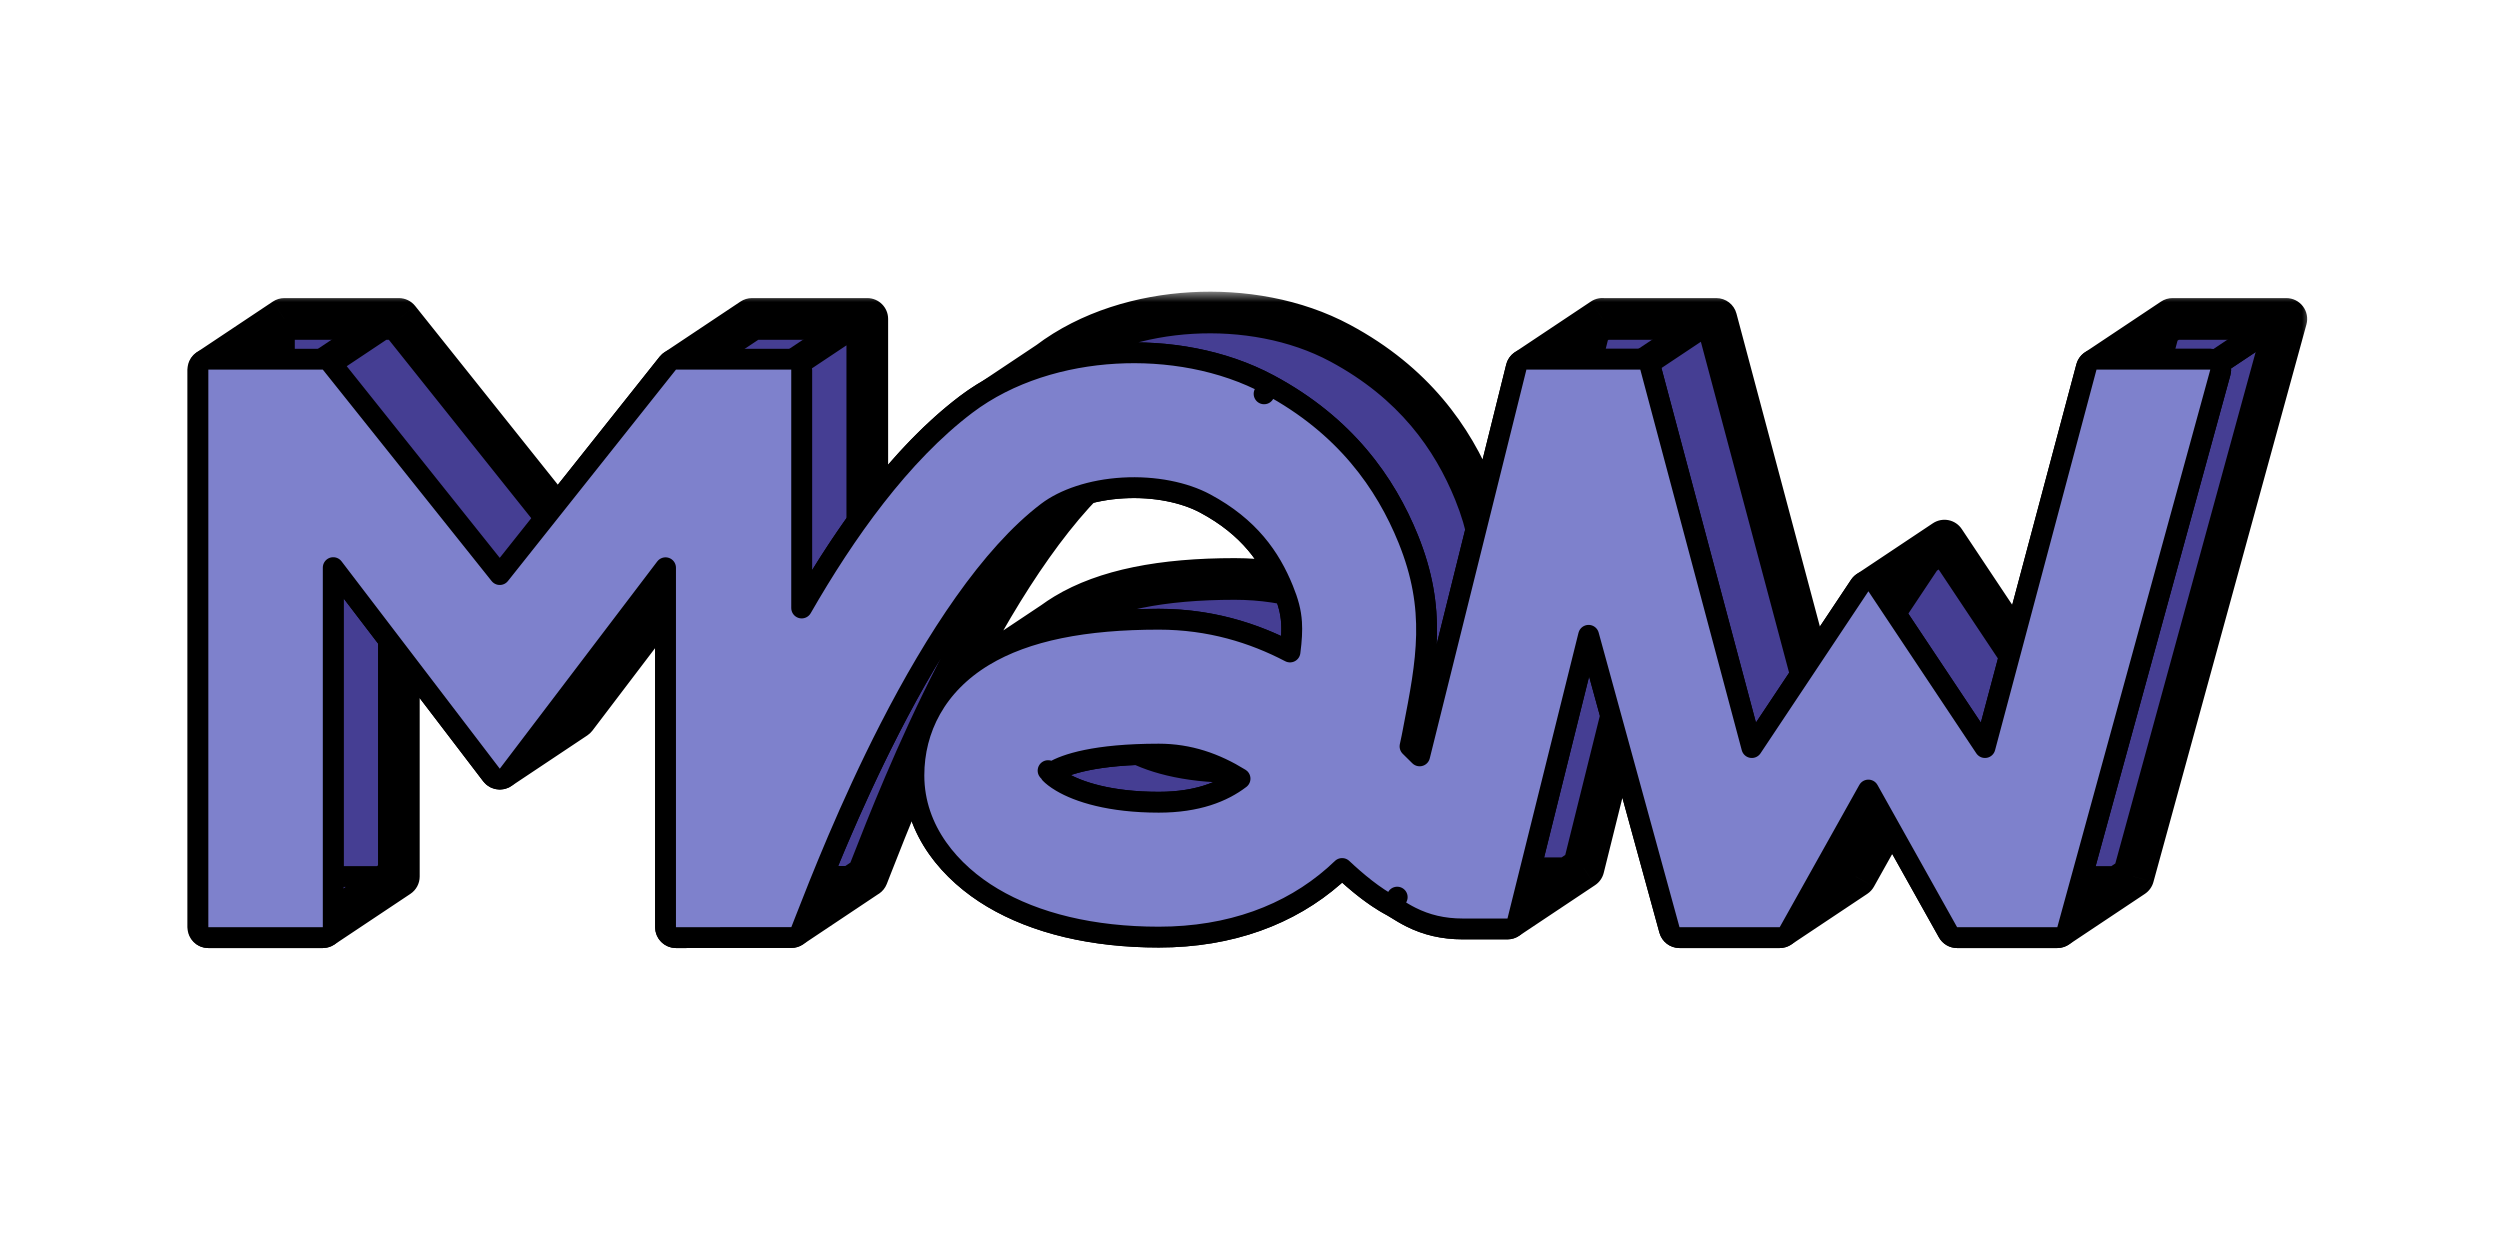 <svg width="120" height="60" viewBox="0 0 120 60" fill="none" xmlns="http://www.w3.org/2000/svg">
<mask id="path-1-outside-1" maskUnits="userSpaceOnUse" x="9" y="14" width="102" height="32" fill="black">
<rect fill="white" x="9" y="14" width="102" height="32"/>
<path fill-rule="evenodd" clip-rule="evenodd" d="M53.875 22.923C52.27 23.016 50.875 23.498 49.974 24.181C47.156 26.318 44.471 30.435 42.262 34.743C40.856 37.486 39.731 40.127 38.945 42.07C38.641 42.822 38.388 43.469 38.19 43.977C38.113 44.173 38.044 44.348 37.984 44.501L32.446 44.506V25.767L26.737 33.282L23.99 36.898L15.495 25.767V42.073V44.506H10V17.742H13.65H15.495L23.99 28.382L26.78 24.872L32.446 17.742H34.162H37.98V31.119C40.183 27.001 43.122 22.506 46.667 19.818C46.991 19.573 47.329 19.349 47.679 19.144C48.106 18.895 48.55 18.674 49.007 18.483C50.458 17.872 52.033 17.546 53.559 17.458C55.965 17.319 58.534 17.754 60.676 18.904C64.22 20.805 66.077 23.46 67.129 26.054C68.447 29.303 67.993 31.64 67.344 34.976L67.28 35.306C67.236 35.531 67.186 35.757 67.129 35.982C67.258 36.109 67.384 36.234 67.505 36.353L67.508 36.356C67.689 36.536 67.861 36.706 68.021 36.862C68.164 37.002 68.297 37.129 68.419 37.245L73.268 17.738L73.281 17.742H76.312H78.735L83.89 37.082L89.683 28.382L90.698 29.906L95.477 37.082L100.632 17.742H103.633H106.095L99.418 42.073L98.75 44.506H93.941L89.683 36.898L86.787 42.073L85.426 44.506H80.617L76.23 28.518L72.981 41.588L72.359 44.089H70.219C69.332 44.089 68.61 43.905 67.954 43.577C67.701 43.45 67.48 43.312 67.358 43.236L67.338 43.224C67.197 43.136 67.134 43.098 67.066 43.062C66.068 42.534 65.153 41.704 64.411 40.988C64.188 41.223 63.952 41.45 63.703 41.669C61.682 43.442 58.951 44.481 55.62 44.481C52.507 44.481 49.862 43.831 47.895 42.661C45.98 41.523 44.367 39.638 44.367 37.218C44.367 35.156 45.35 33.203 47.476 31.918C48.017 31.592 48.619 31.315 49.282 31.086C50.989 30.497 53.103 30.223 55.62 30.223C58.272 30.223 60.48 31.015 62.308 32.08C62.625 30.154 62.568 29.373 62.056 28.112C61.398 26.488 60.319 24.925 58.088 23.728C56.998 23.143 55.473 22.831 53.875 22.923ZM60.344 37.318C58.931 36.329 57.417 35.697 55.62 35.697C52.528 35.697 50.987 36.193 50.307 36.604C49.874 36.866 49.843 37.034 49.842 37.17C49.864 37.235 50.002 37.545 50.693 37.956C51.605 38.498 53.217 39.007 55.62 39.007C57.764 39.007 59.171 38.362 60.093 37.553C60.18 37.478 60.263 37.399 60.344 37.318Z"/>
<path d="M19.145 15.309H13.65V17.742H15.495L19.145 15.309Z"/>
<path d="M13.65 15.309L10 17.742H13.65V15.309Z"/>
<path d="M41.63 15.309H36.096L34.162 17.742H37.98L41.63 15.309Z"/>
<path d="M36.096 15.309L32.446 17.742H34.162L36.096 15.309Z"/>
<path d="M76.312 17.742L76.918 15.305L73.268 17.738L73.281 17.742H76.312Z"/>
<path d="M103.633 17.742L104.282 15.309L100.632 17.742H103.633Z"/>
<path d="M90.698 29.906L93.333 25.949L89.683 28.382L90.698 29.906Z"/>
<path d="M41.628 42.068L38.945 42.07C38.641 42.822 38.388 43.469 38.19 43.977C38.113 44.173 38.044 44.348 37.984 44.501L41.628 42.068Z"/>
<path d="M76.009 41.656H73.868C73.553 41.656 73.259 41.633 72.981 41.588L72.359 44.089L76.009 41.656Z"/>
<path d="M89.075 42.073H86.787L85.426 44.506L89.075 42.073Z"/>
<path d="M102.4 42.073H99.418L98.75 44.506L102.4 42.073Z"/>
<path d="M19.145 42.073H15.495V44.506L19.145 42.073Z"/>
<path d="M27.64 34.465L26.737 33.282L23.99 36.898L27.64 34.465Z"/>
<path fill-rule="evenodd" clip-rule="evenodd" d="M53.624 21.748C54.525 21.065 55.919 20.583 57.524 20.49C59.123 20.398 60.648 20.71 61.738 21.295C63.968 22.492 65.047 24.055 65.706 25.679C66.217 26.94 66.275 27.721 65.958 29.647C64.13 28.582 61.922 27.79 59.27 27.79C55.773 27.79 53.056 28.319 51.126 29.485C50.925 29.606 50.735 29.733 50.555 29.866C50.054 30.234 49.631 30.644 49.282 31.086C48.425 32.174 48.017 33.457 48.017 34.785C48.017 37.204 49.629 39.09 51.545 40.228C53.512 41.398 56.157 42.048 59.27 42.048C62.601 42.048 65.331 41.009 67.353 39.236C67.602 39.017 67.838 38.79 68.061 38.555C68.803 39.271 69.718 40.101 70.716 40.629C70.784 40.664 70.847 40.703 70.987 40.79L71.007 40.803C71.129 40.879 71.351 41.017 71.604 41.144C72.027 41.355 72.477 41.507 72.981 41.588C73.259 41.633 73.553 41.656 73.868 41.656H76.009L79.879 26.085L84.266 42.073H86.787H89.075L93.333 34.465L97.591 42.073H99.418H102.4L109.744 15.309H104.282L103.633 17.742L99.126 34.649L93.333 25.949L90.698 29.906L87.54 34.649L82.384 15.309H76.931L76.918 15.305L76.312 17.742L72.069 34.812C71.946 34.696 71.814 34.569 71.67 34.429C71.511 34.273 71.339 34.103 71.157 33.923L71.154 33.92C71.033 33.801 70.908 33.676 70.778 33.549C70.835 33.324 70.886 33.098 70.93 32.873L70.993 32.543C71.642 29.207 72.097 26.87 70.779 23.621C69.727 21.027 67.87 18.372 64.326 16.471C62.184 15.321 59.615 14.886 57.209 15.025C54.81 15.163 52.289 15.89 50.317 17.385C49.87 17.724 49.434 18.091 49.007 18.483C46.043 21.199 43.555 25.086 41.63 28.686V15.309L37.98 17.742H34.162L27.64 25.949L26.78 24.872L23.99 28.382L15.495 17.742H13.65V42.073H15.495H19.145V23.334L26.737 33.282L27.64 34.465L36.096 23.334V42.073L38.945 42.07L41.628 42.068L41.634 42.068C41.694 41.915 41.763 41.74 41.839 41.544C42.552 39.721 43.962 36.113 45.912 32.31C48.12 28.002 50.805 23.885 53.624 21.748ZM59.27 33.264C61.067 33.264 62.581 33.896 63.994 34.885C63.913 34.966 63.829 35.045 63.743 35.12C62.821 35.929 61.413 36.574 59.27 36.574C56.867 36.574 55.254 36.065 54.342 35.523C53.652 35.112 53.514 34.802 53.491 34.737C53.493 34.601 53.523 34.433 53.956 34.171C54.637 33.76 56.177 33.264 59.27 33.264Z"/>
<path d="M15.495 17.742L23.99 28.382L26.78 24.872L19.145 15.309L15.495 17.742Z"/>
<path d="M49.282 31.086C49.631 30.644 50.054 30.234 50.555 29.866L47.476 31.918C48.017 31.592 48.619 31.315 49.282 31.086Z"/>
<path d="M49.007 18.483C49.434 18.091 49.87 17.724 50.317 17.385L47.679 19.144C48.106 18.895 48.55 18.674 49.007 18.483Z"/>
</mask>
<path fill-rule="evenodd" clip-rule="evenodd" d="M53.875 22.923C52.27 23.016 50.875 23.498 49.974 24.181C47.156 26.318 44.471 30.435 42.262 34.743C40.856 37.486 39.731 40.127 38.945 42.07C38.641 42.822 38.388 43.469 38.19 43.977C38.113 44.173 38.044 44.348 37.984 44.501L32.446 44.506V25.767L26.737 33.282L23.99 36.898L15.495 25.767V42.073V44.506H10V17.742H13.65H15.495L23.99 28.382L26.78 24.872L32.446 17.742H34.162H37.98V31.119C40.183 27.001 43.122 22.506 46.667 19.818C46.991 19.573 47.329 19.349 47.679 19.144C48.106 18.895 48.55 18.674 49.007 18.483C50.458 17.872 52.033 17.546 53.559 17.458C55.965 17.319 58.534 17.754 60.676 18.904C64.22 20.805 66.077 23.46 67.129 26.054C68.447 29.303 67.993 31.64 67.344 34.976L67.28 35.306C67.236 35.531 67.186 35.757 67.129 35.982C67.258 36.109 67.384 36.234 67.505 36.353L67.508 36.356C67.689 36.536 67.861 36.706 68.021 36.862C68.164 37.002 68.297 37.129 68.419 37.245L73.268 17.738L73.281 17.742H76.312H78.735L83.89 37.082L89.683 28.382L90.698 29.906L95.477 37.082L100.632 17.742H103.633H106.095L99.418 42.073L98.75 44.506H93.941L89.683 36.898L86.787 42.073L85.426 44.506H80.617L76.23 28.518L72.981 41.588L72.359 44.089H70.219C69.332 44.089 68.61 43.905 67.954 43.577C67.701 43.45 67.48 43.312 67.358 43.236L67.338 43.224C67.197 43.136 67.134 43.098 67.066 43.062C66.068 42.534 65.153 41.704 64.411 40.988C64.188 41.223 63.952 41.45 63.703 41.669C61.682 43.442 58.951 44.481 55.62 44.481C52.507 44.481 49.862 43.831 47.895 42.661C45.98 41.523 44.367 39.638 44.367 37.218C44.367 35.156 45.35 33.203 47.476 31.918C48.017 31.592 48.619 31.315 49.282 31.086C50.989 30.497 53.103 30.223 55.62 30.223C58.272 30.223 60.48 31.015 62.308 32.08C62.625 30.154 62.568 29.373 62.056 28.112C61.398 26.488 60.319 24.925 58.088 23.728C56.998 23.143 55.473 22.831 53.875 22.923ZM60.344 37.318C58.931 36.329 57.417 35.697 55.62 35.697C52.528 35.697 50.987 36.193 50.307 36.604C49.874 36.866 49.843 37.034 49.842 37.17C49.864 37.235 50.002 37.545 50.693 37.956C51.605 38.498 53.217 39.007 55.62 39.007C57.764 39.007 59.171 38.362 60.093 37.553C60.18 37.478 60.263 37.399 60.344 37.318Z" fill="#453E93"/>
<path d="M19.145 15.309H13.65V17.742H15.495L19.145 15.309Z" fill="#453E93"/>
<path d="M13.65 15.309L10 17.742H13.65V15.309Z" fill="#453E93"/>
<path d="M41.63 15.309H36.096L34.162 17.742H37.98L41.63 15.309Z" fill="#453E93"/>
<path d="M36.096 15.309L32.446 17.742H34.162L36.096 15.309Z" fill="#453E93"/>
<path d="M76.312 17.742L76.918 15.305L73.268 17.738L73.281 17.742H76.312Z" fill="#453E93"/>
<path d="M103.633 17.742L104.282 15.309L100.632 17.742H103.633Z" fill="#453E93"/>
<path d="M90.698 29.906L93.333 25.949L89.683 28.382L90.698 29.906Z" fill="#453E93"/>
<path d="M41.628 42.068L38.945 42.07C38.641 42.822 38.388 43.469 38.19 43.977C38.113 44.173 38.044 44.348 37.984 44.501L41.628 42.068Z" fill="#453E93"/>
<path d="M76.009 41.656H73.868C73.553 41.656 73.259 41.633 72.981 41.588L72.359 44.089L76.009 41.656Z" fill="#453E93"/>
<path d="M89.075 42.073H86.787L85.426 44.506L89.075 42.073Z" fill="#453E93"/>
<path d="M102.4 42.073H99.418L98.75 44.506L102.4 42.073Z" fill="#453E93"/>
<path d="M19.145 42.073H15.495V44.506L19.145 42.073Z" fill="#453E93"/>
<path d="M27.64 34.465L26.737 33.282L23.99 36.898L27.64 34.465Z" fill="#453E93"/>
<path fill-rule="evenodd" clip-rule="evenodd" d="M53.624 21.748C54.525 21.065 55.919 20.583 57.524 20.49C59.123 20.398 60.648 20.71 61.738 21.295C63.968 22.492 65.047 24.055 65.706 25.679C66.217 26.94 66.275 27.721 65.958 29.647C64.13 28.582 61.922 27.79 59.27 27.79C55.773 27.79 53.056 28.319 51.126 29.485C50.925 29.606 50.735 29.733 50.555 29.866C50.054 30.234 49.631 30.644 49.282 31.086C48.425 32.174 48.017 33.457 48.017 34.785C48.017 37.204 49.629 39.09 51.545 40.228C53.512 41.398 56.157 42.048 59.27 42.048C62.601 42.048 65.331 41.009 67.353 39.236C67.602 39.017 67.838 38.79 68.061 38.555C68.803 39.271 69.718 40.101 70.716 40.629C70.784 40.664 70.847 40.703 70.987 40.79L71.007 40.803C71.129 40.879 71.351 41.017 71.604 41.144C72.027 41.355 72.477 41.507 72.981 41.588C73.259 41.633 73.553 41.656 73.868 41.656H76.009L79.879 26.085L84.266 42.073H86.787H89.075L93.333 34.465L97.591 42.073H99.418H102.4L109.744 15.309H104.282L103.633 17.742L99.126 34.649L93.333 25.949L90.698 29.906L87.54 34.649L82.384 15.309H76.931L76.918 15.305L76.312 17.742L72.069 34.812C71.946 34.696 71.814 34.569 71.67 34.429C71.511 34.273 71.339 34.103 71.157 33.923L71.154 33.92C71.033 33.801 70.908 33.676 70.778 33.549C70.835 33.324 70.886 33.098 70.93 32.873L70.993 32.543C71.642 29.207 72.097 26.87 70.779 23.621C69.727 21.027 67.87 18.372 64.326 16.471C62.184 15.321 59.615 14.886 57.209 15.025C54.81 15.163 52.289 15.89 50.317 17.385C49.87 17.724 49.434 18.091 49.007 18.483C46.043 21.199 43.555 25.086 41.63 28.686V15.309L37.98 17.742H34.162L27.64 25.949L26.78 24.872L23.99 28.382L15.495 17.742H13.65V42.073H15.495H19.145V23.334L26.737 33.282L27.64 34.465L36.096 23.334V42.073L38.945 42.07L41.628 42.068L41.634 42.068C41.694 41.915 41.763 41.74 41.839 41.544C42.552 39.721 43.962 36.113 45.912 32.31C48.12 28.002 50.805 23.885 53.624 21.748ZM59.27 33.264C61.067 33.264 62.581 33.896 63.994 34.885C63.913 34.966 63.829 35.045 63.743 35.12C62.821 35.929 61.413 36.574 59.27 36.574C56.867 36.574 55.254 36.065 54.342 35.523C53.652 35.112 53.514 34.802 53.491 34.737C53.493 34.601 53.523 34.433 53.956 34.171C54.637 33.76 56.177 33.264 59.27 33.264Z" fill="#453E93"/>
<path d="M15.495 17.742L23.99 28.382L26.78 24.872L19.145 15.309L15.495 17.742Z" fill="#453E93"/>
<path d="M49.282 31.086C49.631 30.644 50.054 30.234 50.555 29.866L47.476 31.918C48.017 31.592 48.619 31.315 49.282 31.086Z" fill="#453E93"/>
<path d="M49.007 18.483C49.434 18.091 49.87 17.724 50.317 17.385L47.679 19.144C48.106 18.895 48.55 18.674 49.007 18.483Z" fill="#453E93"/>
<path d="M41.63 42.067L41.814 41.601C41.661 41.541 41.489 41.56 41.352 41.651L41.63 42.067ZM38.19 43.977L37.724 43.795L38.19 43.977ZM37.984 44.501L37.8 44.966C38.057 45.067 38.348 44.941 38.449 44.685L37.984 44.501ZM23.99 28.382L23.599 28.694C23.695 28.813 23.838 28.882 23.991 28.882C24.143 28.882 24.287 28.812 24.382 28.693L23.99 28.382ZM37.98 17.742V18.242C38.079 18.242 38.176 18.212 38.258 18.158L37.98 17.742ZM73.281 17.742L73.161 18.227C73.2 18.237 73.241 18.242 73.281 18.242V17.742ZM76.312 17.742V18.242C76.542 18.242 76.742 18.085 76.797 17.862L76.312 17.742ZM103.633 17.742V18.242C103.86 18.242 104.058 18.09 104.117 17.871L103.633 17.742ZM90.698 29.906L90.282 30.183C90.375 30.322 90.531 30.406 90.698 30.406C90.866 30.406 91.022 30.322 91.115 30.183L90.698 29.906ZM41.628 42.068L41.628 42.568C41.727 42.568 41.824 42.539 41.906 42.484L41.628 42.068ZM38.945 42.07L38.944 41.57C38.741 41.57 38.558 41.694 38.481 41.883L38.945 42.07ZM72.981 41.588L73.06 41.094C72.804 41.053 72.558 41.215 72.495 41.468L72.981 41.588ZM86.787 42.073V41.573C86.606 41.573 86.439 41.67 86.351 41.828L86.787 42.073ZM99.418 42.073V41.573C99.193 41.573 98.996 41.723 98.936 41.94L99.418 42.073ZM15.495 42.073V41.573C15.219 41.573 14.995 41.797 14.995 42.073H15.495ZM26.737 33.282L27.135 32.978C27.04 32.855 26.893 32.782 26.737 32.782C26.581 32.782 26.433 32.855 26.339 32.979L26.737 33.282ZM49.282 31.086L49.446 31.559C49.536 31.528 49.616 31.471 49.675 31.396L49.282 31.086ZM50.555 29.866L50.277 29.45C50.271 29.454 50.265 29.459 50.259 29.463L50.555 29.866ZM49.007 18.483L49.2 18.943C49.253 18.921 49.302 18.89 49.344 18.851L49.007 18.483ZM47.679 19.144L47.426 18.712C47.418 18.717 47.41 18.723 47.401 18.728L47.679 19.144ZM41.447 42.532L41.45 42.533L41.817 41.603L41.814 41.601L41.447 42.532ZM73.868 42.156H76.009V41.156H73.868V42.156ZM38.449 44.685C38.51 44.531 38.579 44.355 38.655 44.159L37.724 43.795C37.647 43.991 37.579 44.166 37.519 44.317L38.449 44.685ZM37.797 44.965L37.8 44.966L38.167 44.036L38.164 44.035L37.797 44.965ZM24.381 28.07L15.886 17.43L15.105 18.054L23.599 28.694L24.381 28.07ZM73.402 17.256L73.388 17.253L73.147 18.224L73.161 18.227L73.402 17.256ZM15.773 18.158L19.422 15.725L18.868 14.893L15.218 17.326L15.773 18.158ZM15.495 17.242H13.65V18.242H15.495V17.242ZM13.65 17.242H10V18.242H13.65V17.242ZM13.15 15.309V17.742H14.15V15.309H13.15ZM38.258 18.158L41.907 15.725L41.353 14.893L37.703 17.326L38.258 18.158ZM79.012 18.158L82.662 15.725L82.107 14.893L78.457 17.326L79.012 18.158ZM106.372 18.158L110.022 15.725L109.467 14.893L105.817 17.326L106.372 18.158ZM34.162 18.242H37.98V17.242H34.162V18.242ZM34.162 17.242H32.446V18.242H34.162V17.242ZM35.705 14.998L33.771 17.431L34.554 18.053L36.487 15.62L35.705 14.998ZM76.797 17.862L77.403 15.426L76.432 15.185L75.827 17.621L76.797 17.862ZM73.281 18.242H76.312V17.242H73.281V18.242ZM104.117 17.871L104.765 15.438L103.799 15.18L103.15 17.613L104.117 17.871ZM100.632 18.242H103.633V17.242H100.632V18.242ZM91.115 30.183L93.749 26.226L92.917 25.672L90.282 29.629L91.115 30.183ZM89.267 28.659L90.282 30.183L91.115 29.629L90.1 28.105L89.267 28.659ZM41.628 41.568L38.944 41.57L38.945 42.57L41.628 42.568L41.628 41.568ZM38.481 41.883C38.176 42.637 37.922 43.286 37.724 43.795L38.655 44.159C38.854 43.651 39.106 43.006 39.408 42.258L38.481 41.883ZM41.906 42.484L41.908 42.482L41.352 41.651L41.35 41.652L41.906 42.484ZM73.868 41.156C73.578 41.156 73.31 41.135 73.06 41.094L72.901 42.082C73.207 42.131 73.528 42.156 73.868 42.156V41.156ZM72.495 41.468L71.874 43.969L72.844 44.21L73.466 41.709L72.495 41.468ZM89.075 41.573H86.787V42.573H89.075V41.573ZM86.351 41.828L84.989 44.261L85.862 44.75L87.224 42.317L86.351 41.828ZM102.4 41.573H99.418V42.573H102.4V41.573ZM98.936 41.94L98.268 44.373L99.233 44.638L99.9 42.205L98.936 41.94ZM19.145 41.573H15.495V42.573H19.145V41.573ZM14.995 42.073V44.506H15.995V42.073H14.995ZM28.037 34.161L27.135 32.978L26.34 33.585L27.242 34.768L28.037 34.161ZM26.339 32.979L23.592 36.595L24.388 37.2L27.135 33.584L26.339 32.979ZM26.389 24.561L23.599 28.071L24.382 28.693L27.171 25.183L26.389 24.561ZM49.675 31.396C49.995 30.99 50.385 30.611 50.851 30.269L50.259 29.463C49.723 29.856 49.267 30.298 48.89 30.777L49.675 31.396ZM47.735 32.346C48.241 32.04 48.811 31.778 49.446 31.559L49.119 30.613C48.426 30.853 47.792 31.143 47.218 31.49L47.735 32.346ZM50.832 30.282L51.403 29.901L50.848 29.069L50.277 29.45L50.832 30.282ZM49.344 18.851C49.761 18.469 50.186 18.112 50.619 17.784L50.015 16.987C49.555 17.336 49.106 17.713 48.669 18.114L49.344 18.851ZM47.931 19.576C48.338 19.338 48.763 19.127 49.2 18.943L48.813 18.022C48.337 18.221 47.873 18.451 47.426 18.712L47.931 19.576ZM46.945 20.234L47.956 19.56L47.401 18.728L46.39 19.402L46.945 20.234ZM53.624 21.748L53.02 20.951V20.951L53.624 21.748ZM57.524 20.49L57.467 19.492V19.492L57.524 20.49ZM45.912 32.31L45.022 31.854H45.022L45.912 32.31ZM41.839 41.544L40.908 41.18L40.908 41.18L41.839 41.544ZM41.634 42.068L41.634 43.068C42.045 43.068 42.413 42.817 42.564 42.435L41.634 42.068ZM36.096 42.073H35.096C35.096 42.338 35.201 42.593 35.389 42.78C35.577 42.968 35.831 43.073 36.097 43.073L36.096 42.073ZM36.096 23.334H37.096C37.096 22.905 36.822 22.523 36.415 22.386C36.008 22.249 35.559 22.387 35.3 22.729L36.096 23.334ZM27.64 34.465L28.195 35.297C28.287 35.235 28.369 35.158 28.436 35.07L27.64 34.465ZM19.145 23.334L19.94 22.727C19.68 22.386 19.231 22.249 18.825 22.387C18.419 22.524 18.145 22.905 18.145 23.334H19.145ZM19.145 42.073L19.7 42.905C19.978 42.719 20.145 42.407 20.145 42.073H19.145ZM13.65 42.073H12.65C12.65 42.625 13.097 43.073 13.65 43.073V42.073ZM13.65 15.309V14.309C13.452 14.309 13.259 14.367 13.095 14.477L13.65 15.309ZM19.145 15.309L19.927 14.685C19.737 14.447 19.449 14.309 19.145 14.309V15.309ZM27.64 25.949L26.858 26.573C27.048 26.811 27.337 26.949 27.641 26.949C27.945 26.948 28.233 26.809 28.423 26.571L27.64 25.949ZM36.096 15.309V14.309C35.898 14.309 35.706 14.367 35.541 14.477L36.096 15.309ZM41.63 15.309H42.63C42.63 14.756 42.182 14.309 41.63 14.309V15.309ZM41.63 28.686H40.63C40.63 29.145 40.942 29.544 41.387 29.656C41.832 29.767 42.296 29.562 42.512 29.158L41.63 28.686ZM50.317 17.385L50.872 18.217C50.889 18.206 50.905 18.194 50.921 18.182L50.317 17.385ZM57.209 15.025L57.267 16.023L57.209 15.025ZM64.326 16.471L64.799 15.59L64.799 15.59L64.326 16.471ZM70.779 23.621L71.706 23.245V23.245L70.779 23.621ZM70.993 32.543L70.012 32.352L70.012 32.352L70.993 32.543ZM70.93 32.873L69.948 32.682L69.948 32.682L70.93 32.873ZM70.778 33.549L69.809 33.303C69.722 33.647 69.823 34.012 70.077 34.261L70.778 33.549ZM71.154 33.92L71.859 33.211L71.858 33.21L71.154 33.92ZM71.157 33.923L70.453 34.633L70.454 34.634L71.157 33.923ZM71.67 34.429L72.369 33.713L71.67 34.429ZM72.069 34.812L71.383 35.54C71.642 35.783 72.01 35.871 72.351 35.771C72.692 35.671 72.954 35.398 73.039 35.053L72.069 34.812ZM76.918 15.305L77.159 14.335C76.886 14.267 76.597 14.317 76.363 14.473L76.918 15.305ZM76.931 15.309L76.69 16.279C76.769 16.299 76.85 16.309 76.931 16.309V15.309ZM82.384 15.309L83.35 15.051C83.234 14.613 82.837 14.309 82.384 14.309V15.309ZM87.54 34.649L86.574 34.907C86.675 35.287 86.989 35.572 87.377 35.636C87.765 35.7 88.154 35.531 88.372 35.204L87.54 34.649ZM93.333 25.949L94.165 25.395C94.019 25.174 93.79 25.02 93.529 24.968C93.269 24.916 92.999 24.97 92.778 25.117L93.333 25.949ZM99.126 34.649L98.294 35.204C98.512 35.531 98.901 35.7 99.289 35.636C99.677 35.572 99.991 35.287 100.093 34.907L99.126 34.649ZM104.282 15.309V14.309C104.085 14.309 103.892 14.367 103.727 14.477L104.282 15.309ZM109.744 15.309L110.709 15.573C110.791 15.273 110.729 14.95 110.539 14.702C110.35 14.454 110.056 14.309 109.744 14.309V15.309ZM102.4 42.073L102.955 42.905C103.155 42.771 103.301 42.569 103.364 42.337L102.4 42.073ZM97.591 42.073L96.718 42.561C96.895 42.877 97.229 43.073 97.591 43.073V42.073ZM93.333 34.465L94.206 33.976C94.029 33.66 93.695 33.465 93.333 33.465C92.971 33.465 92.637 33.66 92.46 33.976L93.333 34.465ZM89.075 42.073L89.63 42.905C89.762 42.817 89.871 42.699 89.948 42.561L89.075 42.073ZM84.266 42.073L83.302 42.337C83.421 42.772 83.816 43.073 84.266 43.073V42.073ZM79.879 26.085L80.844 25.82C80.723 25.382 80.322 25.08 79.867 25.085C79.412 25.091 79.018 25.402 78.909 25.844L79.879 26.085ZM76.009 41.656L76.563 42.488C76.771 42.35 76.919 42.139 76.979 41.898L76.009 41.656ZM71.604 41.144L71.157 42.038L71.157 42.038L71.604 41.144ZM71.007 40.803L71.537 39.955L71.537 39.955L71.007 40.803ZM70.987 40.79L71.517 39.942L71.516 39.942L70.987 40.79ZM70.716 40.629L70.249 41.513L70.249 41.513L70.716 40.629ZM68.061 38.555L68.755 37.835C68.563 37.65 68.305 37.549 68.038 37.555C67.772 37.561 67.518 37.673 67.335 37.867L68.061 38.555ZM67.353 39.236L68.012 39.988L68.012 39.988L67.353 39.236ZM51.545 40.228L51.034 41.088L51.545 40.228ZM51.126 29.485L50.609 28.629L51.126 29.485ZM65.958 29.647L65.454 30.511C65.739 30.677 66.086 30.692 66.384 30.552C66.682 30.412 66.891 30.134 66.945 29.81L65.958 29.647ZM65.706 25.679L66.632 25.303V25.303L65.706 25.679ZM61.738 21.295L61.265 22.176V22.176L61.738 21.295ZM63.994 34.885L64.702 35.591C64.91 35.382 65.016 35.091 64.99 34.797C64.964 34.503 64.809 34.235 64.567 34.066L63.994 34.885ZM53.956 34.171L53.439 33.315L53.956 34.171ZM53.491 34.737L52.491 34.726C52.49 34.843 52.509 34.959 52.548 35.069L53.491 34.737ZM54.342 35.523L54.853 34.663V34.663L54.342 35.523ZM63.743 35.12L63.084 34.369V34.369L63.743 35.12ZM49.974 24.181L49.37 23.384L49.974 24.181ZM53.875 22.923L53.817 21.925L53.875 22.923ZM42.262 34.743L41.373 34.287L42.262 34.743ZM37.984 44.501L37.985 45.501C38.182 45.501 38.375 45.442 38.539 45.333L37.984 44.501ZM32.446 44.506H31.446C31.446 44.771 31.552 45.026 31.739 45.213C31.927 45.401 32.182 45.506 32.447 45.506L32.446 44.506ZM32.446 25.767H33.446C33.446 25.338 33.172 24.956 32.766 24.819C32.359 24.682 31.91 24.82 31.65 25.162L32.446 25.767ZM23.99 36.898L23.195 37.504C23.515 37.924 24.106 38.022 24.545 37.73L23.99 36.898ZM15.495 25.767L16.29 25.16C16.03 24.819 15.582 24.682 15.175 24.82C14.769 24.957 14.495 25.338 14.495 25.767H15.495ZM15.495 44.506V45.506C15.693 45.506 15.886 45.447 16.05 45.338L15.495 44.506ZM10 44.506H9C9 45.058 9.448 45.506 10 45.506V44.506ZM10 17.742L9.445 16.91C9.167 17.095 9 17.407 9 17.742H10ZM32.446 17.742L31.892 16.91C31.805 16.967 31.728 17.038 31.663 17.12L32.446 17.742ZM37.98 31.119H36.98C36.98 31.578 37.292 31.978 37.737 32.089C38.182 32.201 38.646 31.995 38.862 31.591L37.98 31.119ZM46.667 19.818L46.063 19.021L46.063 19.021L46.667 19.818ZM53.559 17.458L53.617 18.456L53.559 17.458ZM60.676 18.904L61.149 18.023V18.023L60.676 18.904ZM67.129 26.054L68.056 25.678V25.678L67.129 26.054ZM67.344 34.976L66.362 34.785L66.362 34.785L67.344 34.976ZM67.28 35.306L66.298 35.115L66.298 35.115L67.28 35.306ZM67.129 35.982L66.159 35.736C66.072 36.08 66.174 36.445 66.427 36.694L67.129 35.982ZM67.505 36.353L68.209 35.644L68.208 35.643L67.505 36.353ZM67.508 36.356L66.803 37.066L66.804 37.067L67.508 36.356ZM68.021 36.862L68.719 36.146V36.146L68.021 36.862ZM68.419 37.245L67.734 37.973C67.992 38.216 68.361 38.304 68.701 38.204C69.042 38.104 69.304 37.831 69.39 37.486L68.419 37.245ZM73.268 17.738L72.713 16.906C72.506 17.045 72.358 17.255 72.297 17.497L73.268 17.738ZM78.735 17.742L79.701 17.484C79.584 17.046 79.188 16.742 78.735 16.742V17.742ZM83.89 37.082L82.924 37.34C83.025 37.72 83.34 38.005 83.728 38.069C84.115 38.133 84.505 37.964 84.723 37.637L83.89 37.082ZM89.683 28.382L89.129 27.55C89.019 27.623 88.924 27.718 88.851 27.828L89.683 28.382ZM95.477 37.082L94.644 37.637C94.862 37.964 95.251 38.133 95.639 38.069C96.027 38.005 96.342 37.72 96.443 37.34L95.477 37.082ZM100.632 17.742L100.078 16.91C99.875 17.045 99.729 17.249 99.666 17.484L100.632 17.742ZM106.095 17.742L107.059 18.006C107.142 17.706 107.079 17.384 106.89 17.135C106.701 16.887 106.407 16.742 106.095 16.742V17.742ZM98.75 44.506V45.506C98.948 45.506 99.141 45.447 99.305 45.338L98.75 44.506ZM93.941 44.506L93.069 44.994C93.246 45.31 93.579 45.506 93.941 45.506V44.506ZM89.683 36.898L90.556 36.409C90.379 36.093 90.046 35.898 89.683 35.898C89.322 35.898 88.988 36.093 88.811 36.409L89.683 36.898ZM85.426 44.506V45.506C85.623 45.506 85.816 45.447 85.98 45.338L85.426 44.506ZM80.617 44.506L79.652 44.77C79.771 45.205 80.166 45.506 80.617 45.506V44.506ZM76.23 28.518L77.194 28.253C77.073 27.815 76.672 27.513 76.217 27.518C75.763 27.524 75.369 27.835 75.259 28.277L76.23 28.518ZM72.359 44.089V45.089C72.556 45.089 72.749 45.031 72.914 44.921L72.359 44.089ZM67.954 43.577L67.507 44.471L67.507 44.471L67.954 43.577ZM67.358 43.236L67.887 42.388L67.887 42.388L67.358 43.236ZM67.338 43.224L67.867 42.375L67.867 42.375L67.338 43.224ZM67.066 43.062L66.599 43.946L66.599 43.946L67.066 43.062ZM64.411 40.988L65.106 40.268C64.914 40.083 64.656 39.982 64.389 39.988C64.122 39.994 63.869 40.106 63.685 40.3L64.411 40.988ZM63.703 41.669L64.363 42.421V42.421L63.703 41.669ZM47.895 42.661L47.384 43.521L47.895 42.661ZM47.476 31.918L47.993 32.774C48.006 32.767 48.018 32.759 48.031 32.75L47.476 31.918ZM62.308 32.08L61.805 32.944C62.089 33.11 62.437 33.125 62.734 32.985C63.032 32.845 63.242 32.567 63.295 32.243L62.308 32.08ZM62.056 28.112L62.983 27.736L62.983 27.736L62.056 28.112ZM58.088 23.728L57.615 24.609L58.088 23.728ZM60.344 37.318L61.053 38.024C61.261 37.815 61.366 37.524 61.34 37.23C61.314 36.936 61.159 36.668 60.917 36.499L60.344 37.318ZM50.307 36.604L49.79 35.748H49.79L50.307 36.604ZM49.842 37.17L48.842 37.159C48.84 37.276 48.859 37.392 48.898 37.502L49.842 37.17ZM50.693 37.956L51.204 37.096L51.204 37.096L50.693 37.956ZM60.093 37.553L59.434 36.802V36.802L60.093 37.553ZM76.312 17.742V16.742C75.853 16.742 75.452 17.055 75.341 17.5L76.312 17.742ZM103.633 17.742V16.742C103.18 16.742 102.784 17.046 102.667 17.484L103.633 17.742ZM90.698 29.906L91.531 29.352C91.345 29.073 91.033 28.906 90.698 28.906C90.364 28.906 90.051 29.073 89.866 29.352L90.698 29.906ZM41.628 42.068L41.627 41.068C41.43 41.068 41.237 41.127 41.073 41.236L41.628 42.068ZM38.945 42.07L38.946 43.07C39.353 43.07 39.719 42.823 39.872 42.445L38.945 42.07ZM72.981 41.588L72.822 42.575C73.335 42.658 73.826 42.334 73.951 41.829L72.981 41.588ZM86.787 42.073V43.073C87.149 43.073 87.483 42.877 87.66 42.561L86.787 42.073ZM99.418 42.073V43.073C99.868 43.073 100.263 42.772 100.382 42.337L99.418 42.073ZM15.495 42.073V43.073C16.048 43.073 16.495 42.625 16.495 42.073H15.495ZM26.737 33.282L25.942 33.889C26.132 34.137 26.426 34.282 26.738 34.282C27.05 34.282 27.345 34.135 27.534 33.887L26.737 33.282ZM26.78 24.872L25.998 25.496L26.78 24.872ZM49.282 31.086L48.956 30.141C48.775 30.203 48.616 30.317 48.497 30.467L49.282 31.086ZM50.555 29.866L51.109 30.698C51.122 30.689 51.135 30.681 51.147 30.672L50.555 29.866ZM49.007 18.483L48.619 17.561C48.513 17.605 48.416 17.668 48.331 17.745L49.007 18.483ZM47.679 19.144L48.184 20.007C48.201 19.997 48.217 19.987 48.234 19.976L47.679 19.144ZM54.228 22.545C54.934 22.01 56.123 21.573 57.582 21.489L57.467 19.492C55.716 19.593 54.116 20.12 53.02 20.951L54.228 22.545ZM46.802 32.766C49.002 28.475 51.602 24.536 54.228 22.545L53.02 20.951C50.008 23.234 47.239 27.529 45.022 31.854L46.802 32.766ZM42.77 41.908C43.482 40.088 44.877 36.521 46.802 32.766L45.022 31.854C43.047 35.706 41.621 39.355 40.908 41.18L42.77 41.908ZM42.564 42.435C42.625 42.281 42.694 42.103 42.77 41.908L40.908 41.18C40.831 41.376 40.763 41.55 40.703 41.701L42.564 42.435ZM35.096 23.334V42.073H37.096V23.334H35.096ZM28.436 35.07L36.892 23.939L35.3 22.729L26.844 33.86L28.436 35.07ZM20.145 42.073V23.334H18.145V42.073H20.145ZM19.145 14.309H13.65V16.309H19.145V14.309ZM41.63 14.309H36.096V16.309H41.63V14.309ZM42.63 28.686V15.309H40.63V28.686H42.63ZM57.152 14.027C54.607 14.173 51.881 14.945 49.713 16.588L50.921 18.182C52.698 16.835 55.012 16.153 57.267 16.023L57.152 14.027ZM64.799 15.59C62.464 14.337 59.704 13.879 57.152 14.027L57.267 16.023C59.525 15.893 61.903 16.306 63.853 17.352L64.799 15.59ZM71.706 23.245C70.582 20.474 68.583 17.62 64.799 15.59L63.853 17.352C67.157 19.125 68.872 21.58 69.852 23.997L71.706 23.245ZM71.975 32.734C72.624 29.4 73.146 26.796 71.706 23.245L69.852 23.997C71.048 26.945 70.661 29.014 70.012 32.352L71.975 32.734ZM71.911 33.063L71.975 32.734L70.012 32.352L69.948 32.682L71.911 33.063ZM71.748 33.795C71.809 33.551 71.864 33.307 71.911 33.063L69.948 32.682C69.908 32.889 69.862 33.096 69.809 33.303L71.748 33.795ZM71.858 33.21C71.737 33.09 71.611 32.965 71.48 32.836L70.077 34.261C70.205 34.388 70.33 34.511 70.451 34.631L71.858 33.21ZM71.862 33.214L71.859 33.211L70.45 34.63L70.453 34.633L71.862 33.214ZM72.369 33.713C72.212 33.56 72.043 33.393 71.861 33.213L70.454 34.634C70.635 34.813 70.809 34.986 70.972 35.145L72.369 33.713ZM72.755 34.084C72.637 33.973 72.509 33.85 72.369 33.713L70.972 35.145C71.119 35.288 71.256 35.419 71.383 35.54L72.755 34.084ZM77.172 14.338L77.159 14.335L76.676 16.276L76.69 16.279L77.172 14.338ZM82.384 14.309H76.931V16.309H82.384V14.309ZM88.506 34.392L83.35 15.051L81.418 15.566L86.574 34.907L88.506 34.392ZM99.959 34.095L94.165 25.395L92.501 26.503L98.294 35.204L99.959 34.095ZM109.744 14.309H104.282V16.309H109.744V14.309ZM103.364 42.337L110.709 15.573L108.78 15.044L101.436 41.808L103.364 42.337ZM92.46 34.953L96.718 42.561L98.464 41.584L94.206 33.976L92.46 34.953ZM89.948 42.561L94.206 34.953L92.46 33.976L88.203 41.584L89.948 42.561ZM78.915 26.35L83.302 42.337L85.231 41.808L80.844 25.82L78.915 26.35ZM70.478 41.651C70.6 41.728 70.857 41.889 71.157 42.038L72.051 40.249C71.844 40.146 71.658 40.03 71.537 39.955L70.478 41.651ZM70.458 41.639L70.478 41.651L71.537 39.955L71.517 39.942L70.458 41.639ZM70.249 41.513C70.28 41.529 70.313 41.549 70.458 41.639L71.516 39.942C71.38 39.857 71.287 39.8 71.183 39.744L70.249 41.513ZM67.366 39.274C68.111 39.993 69.114 40.913 70.249 41.513L71.183 39.744C70.321 39.289 69.495 38.549 68.755 37.835L67.366 39.274ZM68.012 39.988C68.285 39.749 68.543 39.5 68.787 39.242L67.335 37.867C67.133 38.08 66.919 38.286 66.693 38.484L68.012 39.988ZM59.27 43.048C62.817 43.048 65.79 41.937 68.012 39.988L66.693 38.484C64.873 40.081 62.384 41.048 59.27 41.048V43.048ZM51.034 41.088C53.194 42.372 56.028 43.048 59.27 43.048V41.048C56.286 41.048 53.83 40.423 52.056 39.369L51.034 41.088ZM47.017 34.785C47.017 37.69 48.95 39.849 51.034 41.088L52.056 39.369C50.309 38.33 49.017 36.719 49.017 34.785H47.017ZM59.27 26.79C55.7 26.79 52.767 27.326 50.609 28.629L51.643 30.341C53.345 29.313 55.847 28.79 59.27 28.79V26.79ZM66.462 28.783C64.513 27.648 62.133 26.79 59.27 26.79V28.79C61.711 28.79 63.747 29.516 65.454 30.511L66.462 28.783ZM64.779 26.055C65.01 26.623 65.115 27.025 65.145 27.479C65.176 27.956 65.126 28.541 64.971 29.485L66.945 29.81C67.106 28.828 67.187 28.06 67.14 27.349C67.093 26.615 66.914 25.996 66.632 25.303L64.779 26.055ZM61.265 22.176C63.256 23.244 64.192 24.608 64.779 26.055L66.632 25.303C65.902 23.501 64.681 21.739 62.211 20.414L61.265 22.176ZM57.582 21.489C59.033 21.405 60.367 21.694 61.265 22.176L62.211 20.414C60.929 19.726 59.213 19.391 57.467 19.492L57.582 21.489ZM59.27 34.264C60.808 34.264 62.125 34.797 63.42 35.704L64.567 34.066C63.036 32.994 61.326 32.264 59.27 32.264V34.264ZM54.474 35.027C54.926 34.754 56.251 34.264 59.27 34.264V32.264C56.104 32.264 54.348 32.766 53.439 33.315L54.474 35.027ZM54.491 34.749C54.491 34.749 54.491 34.802 54.473 34.872C54.455 34.948 54.424 35.012 54.391 35.06C54.361 35.104 54.341 35.12 54.352 35.11C54.364 35.1 54.4 35.072 54.474 35.027L53.439 33.315C53.166 33.48 52.911 33.678 52.733 33.942C52.523 34.254 52.493 34.547 52.491 34.726L54.491 34.749ZM54.853 34.663C54.302 34.336 54.359 34.189 54.435 34.406L52.548 35.069C52.669 35.415 53.002 35.889 53.831 36.382L54.853 34.663ZM59.27 35.574C56.997 35.574 55.573 35.091 54.853 34.663L53.831 36.382C54.936 37.039 56.737 37.574 59.27 37.574V35.574ZM63.084 34.369C62.362 35.001 61.196 35.574 59.27 35.574V37.574C61.631 37.574 63.28 36.857 64.402 35.872L63.084 34.369ZM63.285 34.179C63.22 34.245 63.153 34.308 63.084 34.369L64.402 35.872C64.506 35.781 64.606 35.688 64.702 35.591L63.285 34.179ZM76.979 41.898L80.85 26.326L78.909 25.844L75.038 41.415L76.979 41.898ZM50.579 24.978C51.284 24.443 52.473 24.006 53.932 23.922L53.817 21.925C52.066 22.026 50.467 22.553 49.37 23.384L50.579 24.978ZM43.152 35.199C45.352 30.908 47.952 26.969 50.579 24.978L49.37 23.384C46.359 25.667 43.589 29.962 41.373 34.287L43.152 35.199ZM32.447 45.506L37.985 45.501L37.983 43.501L32.446 43.506L32.447 45.506ZM31.446 25.767V44.506H33.446V25.767H31.446ZM14.7 26.374L23.195 37.504L24.785 36.291L16.29 25.16L14.7 26.374ZM10 45.506H15.495V43.506H10V45.506ZM9 17.742V44.506H11V17.742H9ZM38.98 31.119V17.742H36.98V31.119H38.98ZM46.063 19.021C42.337 21.846 39.315 26.503 37.099 30.647L38.862 31.591C41.051 27.498 43.907 23.166 47.272 20.615L46.063 19.021ZM61.149 18.023C58.814 16.77 56.055 16.312 53.502 16.46L53.617 18.456C55.876 18.326 58.254 18.739 60.204 19.785L61.149 18.023ZM68.056 25.678C66.932 22.907 64.933 20.053 61.149 18.023L60.204 19.785C63.508 21.558 65.222 24.013 66.203 26.43L68.056 25.678ZM68.326 35.167C68.974 31.833 69.496 29.229 68.056 25.678L66.203 26.43C67.398 29.378 67.012 31.447 66.362 34.785L68.326 35.167ZM68.262 35.496L68.326 35.167L66.362 34.785L66.298 35.115L68.262 35.496ZM68.098 36.228C68.16 35.984 68.214 35.74 68.262 35.496L66.298 35.115C66.258 35.322 66.212 35.529 66.159 35.736L68.098 36.228ZM68.208 35.643C68.087 35.523 67.961 35.398 67.831 35.269L66.427 36.694C66.555 36.821 66.68 36.944 66.801 37.064L68.208 35.643ZM68.212 35.647L68.209 35.644L66.8 37.063L66.803 37.066L68.212 35.647ZM68.719 36.146C68.562 35.993 68.394 35.826 68.211 35.646L66.804 37.067C66.985 37.246 67.159 37.419 67.322 37.578L68.719 36.146ZM69.105 36.517C68.987 36.406 68.859 36.283 68.719 36.146L67.322 37.578C67.469 37.721 67.606 37.852 67.734 37.973L69.105 36.517ZM72.297 17.497L67.449 37.004L69.39 37.486L74.238 17.98L72.297 17.497ZM84.857 36.825L79.701 17.484L77.768 17.999L82.924 37.34L84.857 36.825ZM88.851 27.828L83.058 36.528L84.723 37.637L90.516 28.936L88.851 27.828ZM99.666 17.484L94.51 36.825L96.443 37.34L101.599 17.999L99.666 17.484ZM93.941 45.506H98.75V43.506H93.941V45.506ZM88.811 37.386L93.069 44.994L94.814 44.017L90.556 36.409L88.811 37.386ZM80.617 45.506H85.426V43.506H80.617V45.506ZM75.265 28.783L79.652 44.77L81.581 44.241L77.194 28.253L75.265 28.783ZM70.219 45.089H72.359V43.089H70.219V45.089ZM67.507 44.471C68.305 44.87 69.181 45.089 70.219 45.089V43.089C69.484 43.089 68.915 42.939 68.401 42.682L67.507 44.471ZM66.828 44.084C66.951 44.161 67.208 44.322 67.507 44.471L68.401 42.682C68.195 42.579 68.008 42.463 67.887 42.388L66.828 44.084ZM66.808 44.072L66.828 44.084L67.887 42.388L67.867 42.375L66.808 44.072ZM66.599 43.946C66.63 43.962 66.664 43.982 66.808 44.072L67.867 42.375C67.731 42.29 67.638 42.233 67.533 42.178L66.599 43.946ZM63.717 41.707C64.461 42.426 65.464 43.346 66.599 43.946L67.533 42.178C66.672 41.722 65.845 40.982 65.106 40.268L63.717 41.707ZM64.363 42.421C64.635 42.182 64.893 41.933 65.137 41.675L63.685 40.3C63.483 40.513 63.27 40.719 63.044 40.917L64.363 42.421ZM55.62 45.481C59.168 45.481 62.14 44.37 64.363 42.421L63.044 40.917C61.223 42.514 58.734 43.481 55.62 43.481V45.481ZM47.384 43.521C49.544 44.805 52.378 45.481 55.62 45.481V43.481C52.637 43.481 50.18 42.857 48.406 41.802L47.384 43.521ZM43.367 37.218C43.367 40.123 45.3 42.282 47.384 43.521L48.406 41.802C46.659 40.763 45.367 39.152 45.367 37.218H43.367ZM46.959 31.062C44.533 32.528 43.367 34.806 43.367 37.218H45.367C45.367 35.506 46.167 33.877 47.993 32.774L46.959 31.062ZM62.812 31.216C60.863 30.081 58.483 29.223 55.62 29.223V31.223C58.062 31.223 60.098 31.95 61.805 32.944L62.812 31.216ZM61.13 28.488C61.36 29.056 61.465 29.458 61.495 29.912C61.526 30.389 61.477 30.974 61.322 31.918L63.295 32.243C63.457 31.261 63.537 30.493 63.491 29.782C63.443 29.048 63.264 28.429 62.983 27.736L61.13 28.488ZM57.615 24.609C59.607 25.677 60.543 27.041 61.13 28.488L62.983 27.736C62.252 25.934 61.031 24.172 58.561 22.847L57.615 24.609ZM53.932 23.922C55.383 23.838 56.718 24.127 57.615 24.609L58.561 22.847C57.279 22.159 55.563 21.824 53.817 21.925L53.932 23.922ZM55.62 36.697C57.158 36.697 58.475 37.231 59.77 38.137L60.917 36.499C59.387 35.427 57.676 34.697 55.62 34.697V36.697ZM50.824 37.46C51.276 37.187 52.601 36.697 55.62 36.697V34.697C52.454 34.697 50.699 35.199 49.79 35.748L50.824 37.46ZM50.842 37.182C50.842 37.183 50.842 37.235 50.824 37.306C50.805 37.381 50.774 37.445 50.741 37.493C50.712 37.537 50.691 37.553 50.703 37.543C50.715 37.533 50.75 37.505 50.824 37.46L49.79 35.748C49.516 35.913 49.261 36.111 49.083 36.375C48.873 36.687 48.844 36.98 48.842 37.159L50.842 37.182ZM51.204 37.096C50.653 36.769 50.709 36.622 50.785 36.839L48.898 37.502C49.02 37.848 49.352 38.322 50.182 38.815L51.204 37.096ZM55.62 38.007C53.347 38.007 51.923 37.524 51.204 37.096L50.182 38.815C51.286 39.472 53.087 40.007 55.62 40.007V38.007ZM59.434 36.802C58.712 37.434 57.546 38.007 55.62 38.007V40.007C57.981 40.007 59.63 39.29 60.753 38.305L59.434 36.802ZM59.636 36.612C59.57 36.678 59.503 36.741 59.434 36.802L60.753 38.305C60.856 38.215 60.956 38.121 61.053 38.024L59.636 36.612ZM13.095 14.477L9.445 16.91L10.555 18.574L14.204 16.141L13.095 14.477ZM12.65 17.742V42.073H14.65V17.742H12.65ZM33.001 18.574L36.651 16.141L35.541 14.477L31.892 16.91L33.001 18.574ZM73.823 18.57L77.472 16.137L76.363 14.473L72.713 16.906L73.823 18.57ZM90.238 29.214L93.888 26.781L92.778 25.117L89.129 27.55L90.238 29.214ZM101.187 18.574L104.837 16.141L103.727 14.477L100.078 16.91L101.187 18.574ZM28.423 26.571L34.945 18.364L33.379 17.12L26.857 25.327L28.423 26.571ZM78.735 16.742H76.312V18.742H78.735V16.742ZM75.341 17.5L71.098 34.57L73.039 35.053L77.282 17.983L75.341 17.5ZM106.095 16.742H103.633V18.742H106.095V16.742ZM102.667 17.484L98.16 34.392L100.093 34.907L104.6 17.999L102.667 17.484ZM96.309 36.528L91.531 29.352L89.866 30.46L94.644 37.637L96.309 36.528ZM89.866 29.352L86.708 34.095L88.372 35.204L91.531 30.46L89.866 29.352ZM16.05 45.338L19.7 42.905L18.59 41.241L14.941 43.674L16.05 45.338ZM72.914 44.921L76.563 42.488L75.454 40.824L71.804 43.257L72.914 44.921ZM85.98 45.338L89.63 42.905L88.52 41.241L84.871 43.674L85.98 45.338ZM99.305 45.338L102.955 42.905L101.845 41.241L98.196 43.674L99.305 45.338ZM38.539 45.333L42.183 42.9L41.073 41.236L37.429 43.669L38.539 45.333ZM39.872 42.445C40.652 40.516 41.765 37.905 43.152 35.199L41.373 34.287C39.948 37.066 38.809 39.738 38.018 41.695L39.872 42.445ZM36.097 43.073L38.946 43.07L38.944 41.07L36.095 41.073L36.097 43.073ZM41.629 43.068L41.634 43.068L41.633 41.068L41.627 41.068L41.629 43.068ZM73.951 41.829L77.2 28.759L75.259 28.277L72.01 41.347L73.951 41.829ZM71.157 42.038C71.666 42.293 72.213 42.477 72.822 42.575L73.14 40.601C72.741 40.537 72.387 40.418 72.051 40.249L71.157 42.038ZM87.66 42.561L90.556 37.386L88.811 36.409L85.915 41.584L87.66 42.561ZM84.266 43.073H86.787V41.073H84.266V43.073ZM100.382 42.337L107.059 18.006L105.13 17.477L98.454 41.808L100.382 42.337ZM97.591 43.073H99.418V41.073H97.591V43.073ZM16.495 42.073V25.767H14.495V42.073H16.495ZM13.65 43.073H15.495V41.073H13.65V43.073ZM24.545 37.73L28.195 35.297L27.085 33.633L23.436 36.066L24.545 37.73ZM27.534 33.887L33.243 26.372L31.65 25.162L25.941 32.677L27.534 33.887ZM18.35 23.941L25.942 33.889L27.532 32.675L19.94 22.727L18.35 23.941ZM28.421 25.325L27.561 24.248L25.998 25.496L26.858 26.573L28.421 25.325ZM31.663 17.12L25.997 24.25L27.563 25.494L33.229 18.364L31.663 17.12ZM27.561 24.248L19.927 14.685L18.364 15.933L25.998 25.496L27.561 24.248ZM50 29.034L46.921 31.086L48.031 32.75L51.109 30.698L50 29.034ZM55.62 29.223C53.04 29.223 50.805 29.503 48.956 30.141L49.609 32.032C51.173 31.492 53.166 31.223 55.62 31.223V29.223ZM50.609 28.629C50.383 28.766 50.168 28.909 49.962 29.06L51.147 30.672C51.303 30.557 51.468 30.447 51.643 30.341L50.609 28.629ZM48.497 30.467C47.492 31.742 47.017 33.246 47.017 34.785H49.017C49.017 33.667 49.357 32.606 50.068 31.705L48.497 30.467ZM49.762 16.553L47.124 18.312L48.234 19.976L50.872 18.217L49.762 16.553ZM53.502 16.46C51.877 16.553 50.189 16.901 48.619 17.561L49.394 19.404C50.728 18.843 52.189 18.539 53.617 18.456L53.502 16.46ZM47.174 18.281C46.791 18.505 46.42 18.751 46.063 19.021L47.272 20.615C47.562 20.395 47.867 20.193 48.184 20.007L47.174 18.281ZM48.331 17.745C45.242 20.577 42.691 24.582 40.748 28.214L42.512 29.158C44.42 25.59 46.844 21.822 49.682 19.22L48.331 17.745Z" fill="black" mask="url(#path-1-outside-1)"/>
<path d="M37.984 45.001C38.19 45.001 38.374 44.875 38.449 44.685C38.51 44.531 38.579 44.355 38.655 44.159C39.367 42.338 40.77 38.75 42.707 34.971C44.911 30.671 47.554 26.643 50.277 24.579C51.08 23.971 52.371 23.511 53.903 23.422C55.428 23.335 56.858 23.635 57.852 24.169C59.963 25.301 60.97 26.765 61.593 28.3C61.836 28.899 61.96 29.356 61.994 29.879C62.019 30.271 61.996 30.713 61.92 31.295C60.16 30.376 58.074 29.723 55.62 29.723C52.087 29.723 49.262 30.256 47.218 31.49C44.942 32.865 43.867 34.981 43.867 37.218C43.867 39.88 45.64 41.903 47.64 43.091C49.703 44.318 52.443 44.981 55.62 44.981C59.059 44.981 61.911 43.906 64.033 42.045C64.166 41.928 64.295 41.809 64.421 41.688C65.104 42.327 65.93 43.027 66.833 43.504L67.066 43.062L66.833 43.504C66.882 43.53 66.93 43.559 67.073 43.648C67.073 43.648 67.073 43.648 67.073 43.648L67.093 43.66L67.093 43.66L67.095 43.662C67.219 43.739 67.456 43.887 67.731 44.024C68.458 44.388 69.257 44.589 70.219 44.589H72.359C72.589 44.589 72.789 44.433 72.844 44.21L76.253 30.495L80.134 44.638C80.194 44.855 80.391 45.006 80.617 45.006H85.426C85.607 45.006 85.773 44.908 85.862 44.75L89.683 37.922L93.505 44.75C93.594 44.908 93.76 45.006 93.941 45.006H98.75C98.976 45.006 99.173 44.855 99.233 44.638L106.577 17.874C106.618 17.724 106.587 17.563 106.492 17.439C106.398 17.315 106.251 17.242 106.095 17.242H100.632C100.406 17.242 100.208 17.394 100.149 17.613L95.279 35.883L90.1 28.105C90.007 27.966 89.851 27.882 89.683 27.882C89.516 27.882 89.36 27.966 89.267 28.105L84.088 35.883L79.218 17.613C79.159 17.394 78.961 17.242 78.735 17.242H73.326C73.08 17.213 72.844 17.371 72.783 17.618L68.143 36.282C68.052 36.192 67.957 36.098 67.859 36.001L67.857 35.999L67.856 35.998L67.855 35.997C67.798 35.94 67.74 35.883 67.681 35.825C67.713 35.683 67.743 35.542 67.771 35.401C67.771 35.401 67.771 35.401 67.771 35.401L67.835 35.072L67.835 35.072L67.842 35.034C68.487 31.718 68.966 29.253 67.593 25.866C66.504 23.184 64.577 20.429 60.913 18.463L60.676 18.904L60.913 18.463C58.674 17.262 56.01 16.816 53.531 16.959C51.059 17.101 48.436 17.851 46.365 19.42C43.223 21.802 40.569 25.545 38.48 29.184V17.742C38.48 17.466 38.257 17.242 37.98 17.242H32.446C32.294 17.242 32.15 17.311 32.055 17.431L23.989 27.579L15.886 17.43C15.791 17.311 15.648 17.242 15.495 17.242H10C9.724 17.242 9.5 17.466 9.5 17.742V44.506C9.5 44.782 9.724 45.006 10 45.006H15.495C15.772 45.006 15.995 44.782 15.995 44.506V27.246L23.593 37.201C23.688 37.325 23.835 37.398 23.991 37.398C24.147 37.398 24.294 37.325 24.388 37.2L31.946 27.252V44.506C31.946 44.638 31.999 44.766 32.093 44.859C32.187 44.953 32.314 45.006 32.447 45.006L37.984 45.001ZM55.62 36.197C57.069 36.197 58.328 36.637 59.522 37.375C58.696 38.006 57.466 38.507 55.62 38.507C53.282 38.507 51.764 38.011 50.948 37.526C50.671 37.361 50.51 37.225 50.418 37.13C50.453 37.104 50.501 37.071 50.565 37.032C51.132 36.69 52.564 36.197 55.62 36.197ZM50.308 36.99C50.308 36.99 50.308 36.991 50.309 36.993C50.308 36.991 50.308 36.99 50.308 36.99Z" fill="#7E81CC" stroke="black" stroke-linejoin="round"/>
<path d="M37.98 17.433L41.63 15" stroke="black" stroke-width="1.25"/>
<path d="M78.735 17.433L82.384 15" stroke="black" stroke-width="1.25"/>
<path d="M106.35 17.433L110 15" stroke="black" stroke-width="1.25"/>
<path d="M15.352 17.433L19.002 15" stroke="black" stroke-width="1.25"/>
</svg>
